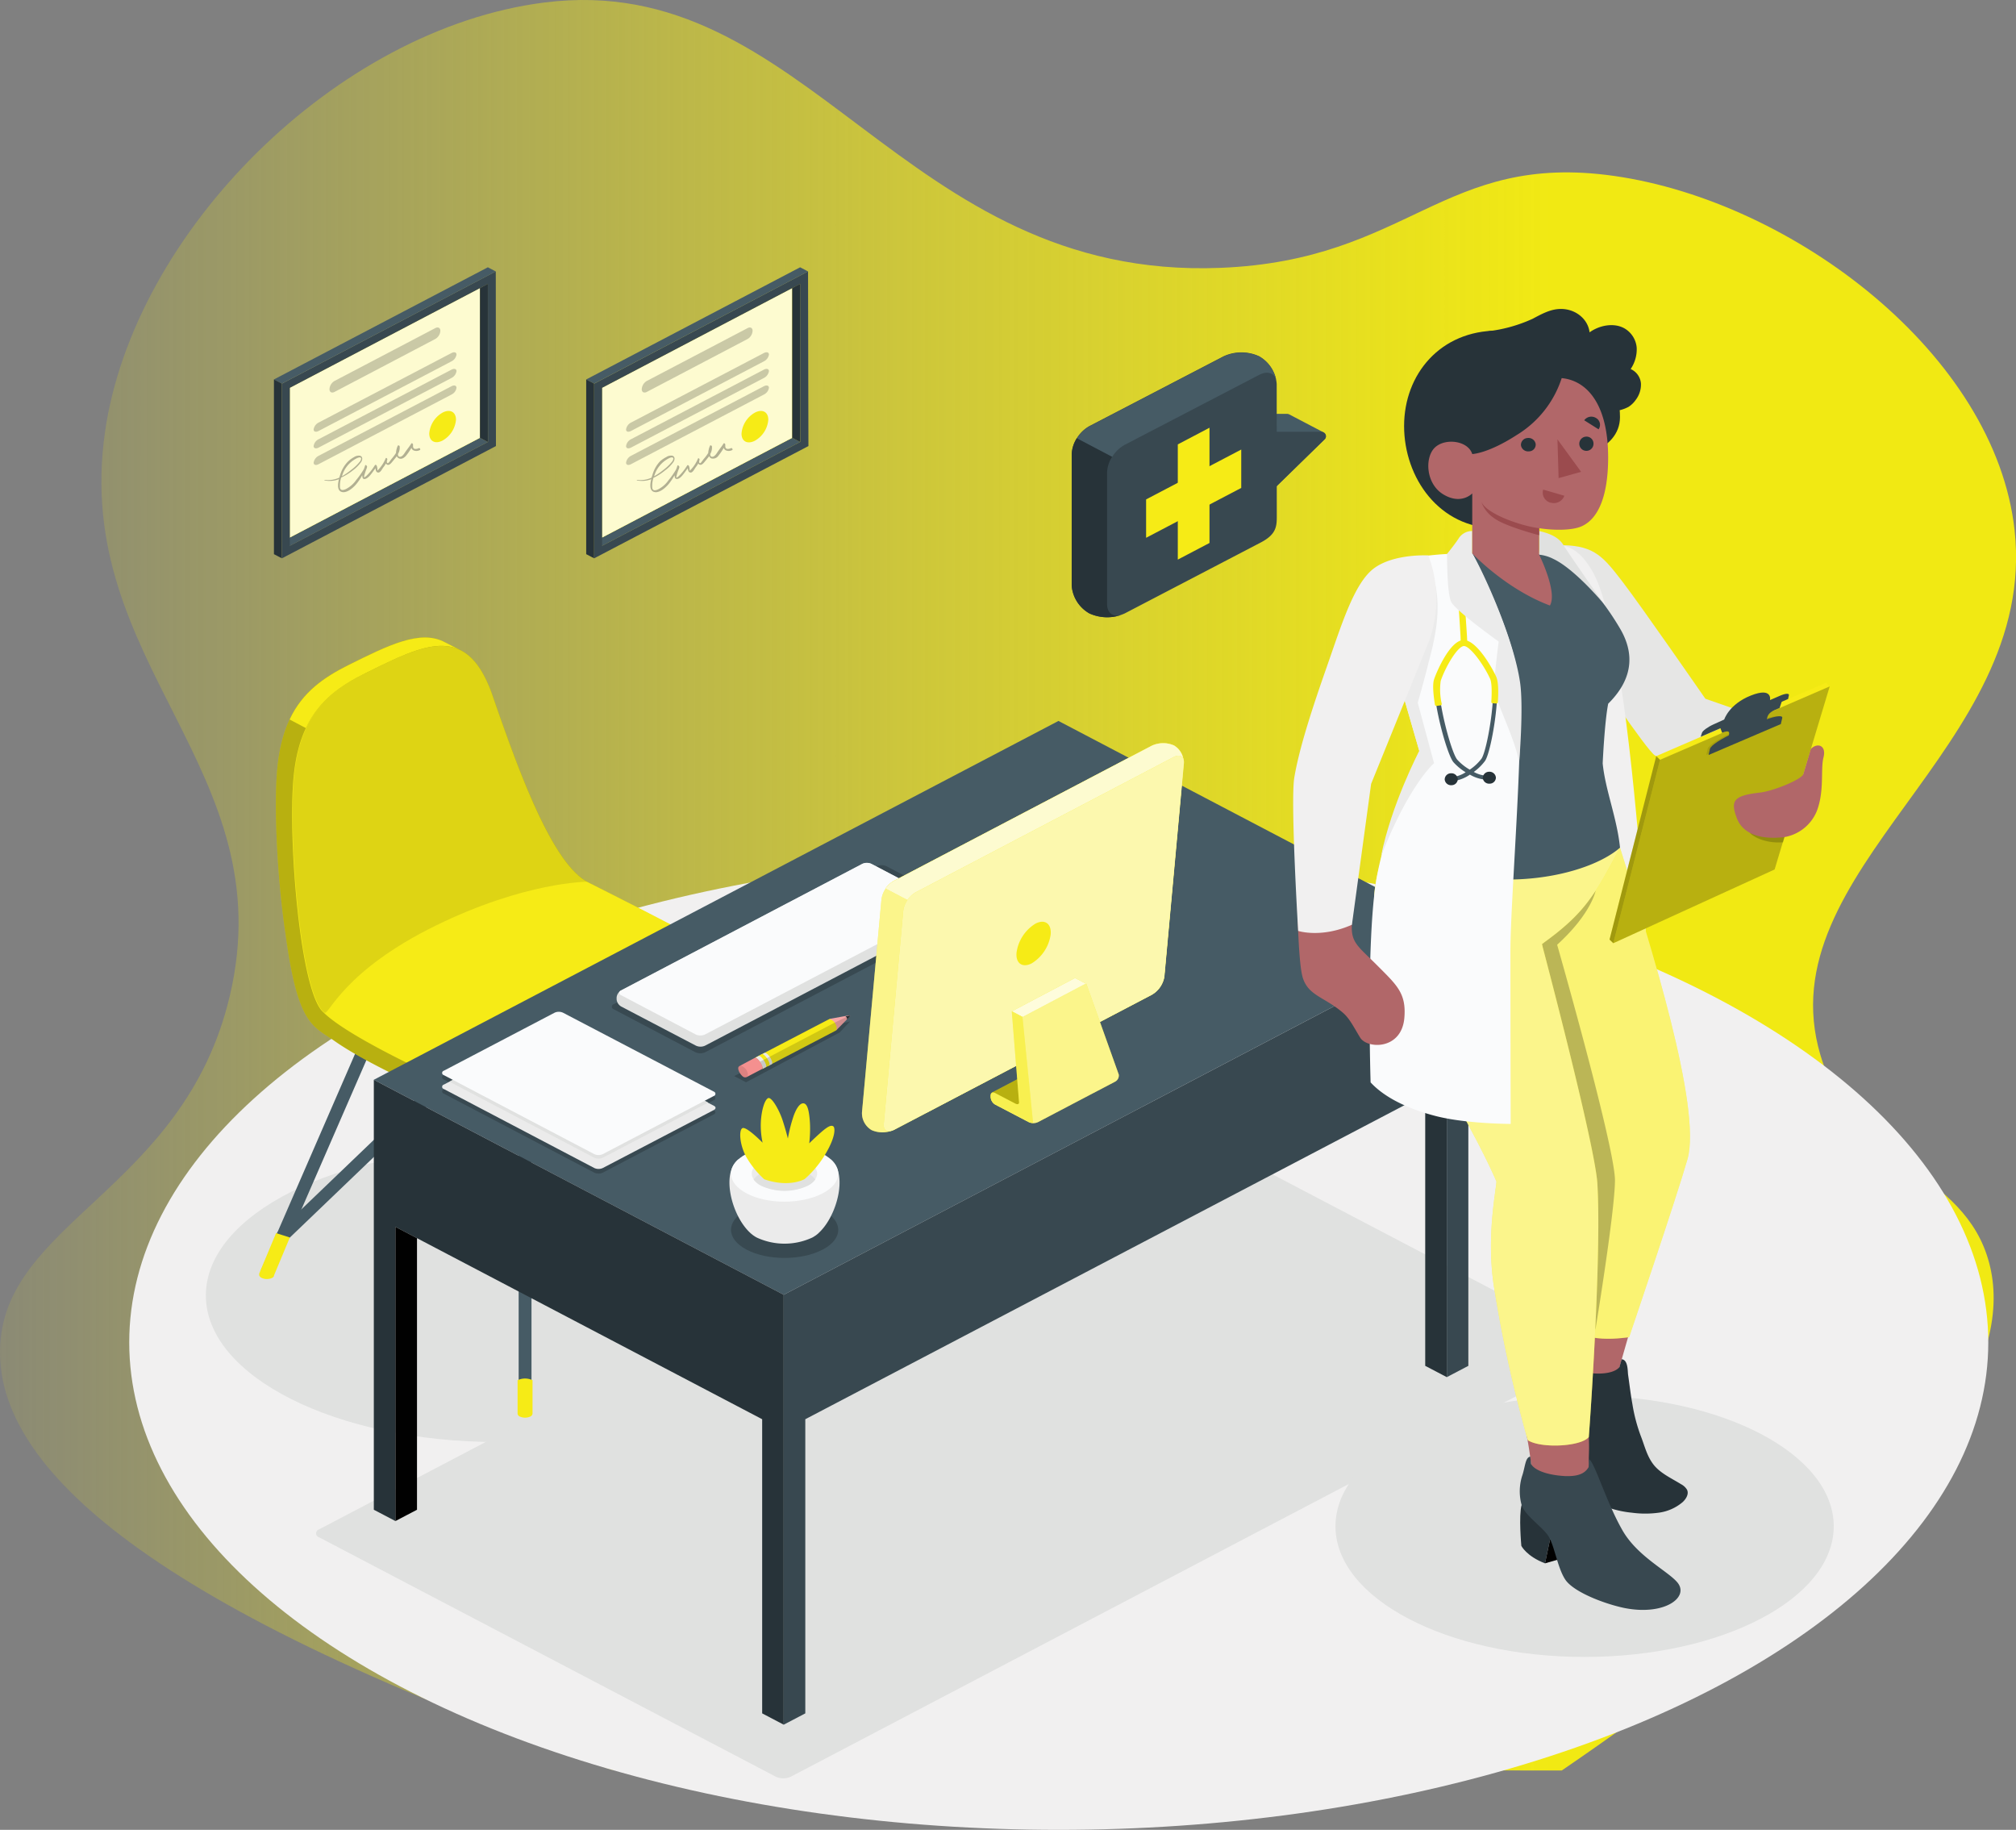 <svg id="Layer_1" data-name="Layer 1" xmlns="http://www.w3.org/2000/svg" xmlns:xlink="http://www.w3.org/1999/xlink" viewBox="0 0 470.64 427.12"><rect x="0" y="0" width="470.64" height="427.12" fill="#808080" stroke="none"/><defs><style>.cls-1{fill:url(#linear-gradient);}.cls-2{fill:url(#linear-gradient-2);}.cls-3{fill:#f1f0f0;}.cls-4{fill:#e0e1e0;}.cls-5{fill:#465b65;}.cls-6{fill:#f6eb16;}.cls-22,.cls-24,.cls-26,.cls-31,.cls-33,.cls-7,.cls-9{fill:#010101;}.cls-21,.cls-7{opacity:0.25;}.cls-15,.cls-16,.cls-17,.cls-22,.cls-24,.cls-26,.cls-29,.cls-31,.cls-33,.cls-7{isolation:isolate;}.cls-26,.cls-8{opacity:0.1;}.cls-10{fill:#273339;}.cls-11{fill:#384850;}.cls-12,.cls-22{opacity:0.2;}.cls-13{fill:#ebebeb;}.cls-14{fill:#fafbfc;}.cls-15,.cls-16,.cls-17,.cls-19,.cls-29{fill:#fff;}.cls-15,.cls-20{opacity:0.5;}.cls-16,.cls-32{opacity:0.8;}.cls-17{opacity:0.65;}.cls-18{opacity:0.85;}.cls-23{fill:#f7a7a8;}.cls-24{opacity:0.15;}.cls-25{fill:#f4908f;}.cls-27{fill:#e6e6e5;}.cls-28{fill:#b16769;}.cls-29{opacity:0.4;}.cls-30{fill:#9b4b4e;}.cls-31{opacity:0.35;}.cls-33{opacity:0.3;}.cls-34{fill:url(#linear-gradient-3);}</style><linearGradient id="linear-gradient" x1="-44.52" y1="873.84" x2="-44.52" y2="873.84" gradientTransform="matrix(1, 0, 0, -1, 0, 502)" gradientUnits="userSpaceOnUse"><stop offset="0" stop-color="#f1e913" stop-opacity="0.1"/><stop offset="0.46" stop-color="#f5eb17" stop-opacity="0.67"/><stop offset="0.77" stop-color="#f1e913"/></linearGradient><linearGradient id="linear-gradient-2" x1="14.68" y1="253.2" x2="485.32" y2="253.2" xlink:href="#linear-gradient"/><linearGradient id="linear-gradient-3" x1="701.64" y1="490.67" x2="701.64" y2="490.67" gradientTransform="matrix(1, 0, 0, 1, 0, 0)" xlink:href="#linear-gradient"/></defs><path class="cls-1" d="M-44.52-371.84" transform="translate(-14.68 -42.17)"/><path class="cls-2" d="M391.53,83.24c-40-5.7-47.79,19.69-91.91,21.45-74.67,3-96.2-69.77-157.9-61.93C93.34,48.91,45.92,96.19,39.19,143c-7.81,54.37,41.75,78.57,29.11,131.74C57.48,320.25,15,327.37,14.68,357.46c-.27,24.78,28.15,57.82,142.82,97.83l221.78.14c91.94-62.81,105.13-97.87,99.81-118.34-5.75-22.14-31.71-22.69-39.42-48.63C426.79,245.1,490.49,216.89,485,166,480.54,124.94,433.34,89.21,391.53,83.24Z" transform="translate(-14.68 -42.17)"/><g id="freepik--Floor--inject-2"><ellipse id="freepik--floor--inject-2-2" data-name="freepik--floor--inject-2" class="cls-3" cx="247.17" cy="313.34" rx="217" ry="113.78"/></g><g id="freepik--Shadows--inject-2"><ellipse id="freepik--Shadow--inject-2" class="cls-4" cx="116.09" cy="302.38" rx="68.03" ry="34.21"/><path id="freepik--shadow--inject-2-2" data-name="freepik--shadow--inject-2" class="cls-4" d="M89.17,401l106.62,55.88a4.22,4.22,0,0,0,3.51,0L387.83,358a1,1,0,0,0,.67-1.24,1,1,0,0,0-.67-.61L281.22,300.29a4.22,4.22,0,0,0-3.51,0L89.17,399.15a1,1,0,0,0-.66,1.24A1,1,0,0,0,89.17,401Z" transform="translate(-14.68 -42.17)"/><ellipse id="freepik--shadow--inject-2-3" data-name="freepik--shadow--inject-2" class="cls-4" cx="369.93" cy="356.26" rx="58.16" ry="30.5"/></g><g id="freepik--Chair--inject-2"><g id="freepik--chair--inject-2-2" data-name="freepik--chair--inject-2"><path class="cls-5" d="M137.28,372.56a1.45,1.45,0,0,1-1.52-1.37h0V282.82a1.52,1.52,0,0,1,3,0h0v88.36A1.45,1.45,0,0,1,137.28,372.56Z" transform="translate(-14.68 -42.17)"/><path class="cls-5" d="M197.47,340.39a1.53,1.53,0,0,1-1.41-.83L166.23,271a1.33,1.33,0,0,1,.85-1.78,1.57,1.57,0,0,1,2,.77h0l29.83,68.54a1.34,1.34,0,0,1-.85,1.79A1.67,1.67,0,0,1,197.47,340.39Z" transform="translate(-14.68 -42.17)"/><path class="cls-5" d="M193.88,332.16a1.59,1.59,0,0,1-1.09-.43l-55.52-53.36L81.86,331.5a1.63,1.63,0,0,1-2.14.12,1.29,1.29,0,0,1-.14-1.94l.08-.07,56.5-54.18a1.55,1.55,0,0,1,1.1-.43h0a1.54,1.54,0,0,1,1.09.43L195,329.84a1.28,1.28,0,0,1-.06,1.93h0A1.6,1.6,0,0,1,193.88,332.16Z" transform="translate(-14.68 -42.17)"/><path class="cls-5" d="M77.08,340.39a1.45,1.45,0,0,1-.55-.1,1.33,1.33,0,0,1-.87-1.76v0l29.83-68.58a1.58,1.58,0,0,1,2-.77,1.34,1.34,0,0,1,.85,1.78L78.49,339.52A1.52,1.52,0,0,1,77.08,340.39Z" transform="translate(-14.68 -42.17)"/><path class="cls-6" d="M195.41,330l4,9.45a1,1,0,0,1,0,.24v.17a1.27,1.27,0,0,1-.59.6,2.9,2.9,0,0,1-2.41,0,.92.92,0,0,1-.46-.45h0v-.12l-3.65-8.87Z" transform="translate(-14.68 -42.17)"/><path class="cls-6" d="M79.13,330l-3.94,9.45a1,1,0,0,0,0,.24.48.48,0,0,0,0,.17,1.12,1.12,0,0,0,.59.6,2.87,2.87,0,0,0,2.4,0,.85.85,0,0,0,.46-.45h0v-.12l3.7-8.87Z" transform="translate(-14.68 -42.17)"/><path class="cls-6" d="M139,364.34v7.82a.84.84,0,0,1-.51.65,3,3,0,0,1-2.47,0,.84.84,0,0,1-.51-.65v-7.82A4,4,0,0,1,139,364.34Z" transform="translate(-14.68 -42.17)"/><path class="cls-6" d="M194.24,274.16c0-2.08-2-4.28-6.24-6.77-7.8-4.6-25.25-13.84-36.17-19.34a.1.1,0,0,0-.09-.07c-8.41-4.64-16.26-26.71-22.07-43.48-2-5.72-4.41-8.95-7.29-10.47-.68-.36-3.21-1.62-3.77-1.92-5.71-3.12-13.21.62-22.54,5.26-8.6,4.27-15.31,9.74-16.66,24.26-.83,8.84,0,25.73,1.93,38.54h0c2.86,21.39,6.38,21.42,11.47,25,8.78,6.17,28.56,14.81,36.91,17.76,15.11,5.39,27.47-2.93,36.67-7.06a220.76,220.76,0,0,0,24.38-13.09c2.31-1.52,3.5-3.06,3.48-4.68C194.22,277.46,194.24,274.83,194.24,274.16Z" transform="translate(-14.68 -42.17)"/><path class="cls-7" d="M194.24,274.16c0-2.08-2-4.28-6.24-6.77-7.8-4.6-25.25-13.84-36.17-19.34a.1.1,0,0,0-.09-.07c-8.41-4.64-16.26-26.71-22.07-43.48-2-5.72-4.41-8.95-7.29-10.47-.68-.36-3.21-1.62-3.77-1.92-5.71-3.12-13.21.62-22.54,5.26-8.6,4.27-15.31,9.74-16.66,24.26-.83,8.84,0,25.73,1.93,38.54h0c2.86,21.39,6.38,21.42,11.47,25,8.78,6.17,28.56,14.81,36.91,17.76,15.11,5.39,27.47-2.93,36.67-7.06a220.76,220.76,0,0,0,24.38-13.09c2.31-1.52,3.5-3.06,3.48-4.68C194.22,277.46,194.24,274.83,194.24,274.16Z" transform="translate(-14.68 -42.17)"/><path class="cls-6" d="M122,193.85c-5.66-2.7-13,1-22.1,5.5-5.83,2.9-10.79,6.34-13.81,12.77l-3.79-2c3-6.41,8-9.84,13.78-12.73,9.34-4.64,16.83-8.38,22.54-5.26Z" transform="translate(-14.68 -42.17)"/><path class="cls-6" d="M188,267.39c-5.07-3-5.17-3.75-36.45-19.48l.15.06c-8.4-4.65-16.24-26.71-22.05-43.47-5.92-17-15.77-12.1-29.74-5.14-8.62,4.26-15.33,9.74-16.7,24.26s1.6,50.48,7,54.87c6,6,29.84,17.08,39.38,20.49,15.11,5.4,27.46-2.93,36.66-7.06a219.12,219.12,0,0,0,24.43-13.12C196,275.34,195.51,271.81,188,267.39Z" transform="translate(-14.68 -42.17)"/><path class="cls-6" d="M151.72,248" transform="translate(-14.68 -42.17)"/><g class="cls-8"><path class="cls-9" d="M99.94,199.36c14-7,23.81-11.89,29.73,5.14,5.81,16.77,13.67,38.84,22.07,43.48,0,0-14.43,0-35.32,10.23-21.72,10.65-25,21.07-26,20.33-5.47-4.14-8.48-40.4-7.12-54.92S91.33,203.62,99.94,199.36Z" transform="translate(-14.68 -42.17)"/></g></g></g><g id="freepik--Desk--inject-2"><g id="freepik--desk--inject-2-2" data-name="freepik--desk--inject-2"><polygon class="cls-5" points="182.96 302.22 87.27 252.04 247.1 168.28 342.79 218.45 182.96 302.22"/><polygon class="cls-10" points="87.27 252.04 87.27 352.4 92.31 355.04 92.31 286.37 177.93 331.27 177.93 399.93 182.96 402.57 182.96 302.22 87.27 252.04"/><polygon class="cls-9" points="92.31 355.04 97.35 352.4 97.35 289.01 92.31 286.37 92.31 355.04"/><polygon class="cls-11" points="182.96 402.57 188 399.93 188 331.27 337.76 252.79 337.76 321.45 342.79 318.81 342.79 218.45 182.96 302.22 182.96 402.57"/><polygon class="cls-10" points="337.76 321.45 332.72 318.81 332.72 255.43 337.76 252.79 337.76 321.45"/><g class="cls-12"><path class="cls-9" d="M189,324.59c-4.89,2.56-4.89,6.71,0,9.28s12.76,2.56,17.69,0,4.88-6.72,0-9.28S193.85,322,189,324.59Z" transform="translate(-14.68 -42.17)"/></g><g class="cls-12"><path class="cls-9" d="M118.3,294.15l35.11,18.44a2.36,2.36,0,0,0,2,0L181.26,299a.54.54,0,0,0,.38-.69.57.57,0,0,0-.38-.34l-35.13-18.44a2.44,2.44,0,0,0-2,0l-25.87,13.57C117.75,293.4,117.75,293.87,118.3,294.15Z" transform="translate(-14.68 -42.17)"/></g><g class="cls-12"><path class="cls-9" d="M118.3,297.45l35.11,18.43a2.36,2.36,0,0,0,2,0l25.87-13.57c.55-.28.55-.75,0-1l-35.13-18.44a2.44,2.44,0,0,0-2,0L118.3,296.41a.54.54,0,0,0-.37.71A.61.61,0,0,0,118.3,297.45Z" transform="translate(-14.68 -42.17)"/></g><path class="cls-13" d="M118.3,296.37l35.11,18.43a2.36,2.36,0,0,0,2,0l25.91-13.53c.54-.29.54-.75,0-1l-35.17-18.47a2.44,2.44,0,0,0-2,0L118.3,295.33a.54.54,0,0,0-.37.71A.58.58,0,0,0,118.3,296.37Z" transform="translate(-14.68 -42.17)"/><path class="cls-4" d="M144.17,281.77,119.6,294.65l33.81,17.75a2.44,2.44,0,0,0,2,0L180,299.52l-33.86-17.75A2.39,2.39,0,0,0,144.17,281.77Z" transform="translate(-14.68 -42.17)"/><path class="cls-14" d="M118.3,293.13l35.11,18.43a2.36,2.36,0,0,0,2,0L181.3,298a.54.54,0,0,0,.36-.71.59.59,0,0,0-.36-.33l-35.17-18.4a2.36,2.36,0,0,0-2,0L118.3,292.09a.54.54,0,0,0-.37.71A.61.61,0,0,0,118.3,293.13Z" transform="translate(-14.68 -42.17)"/><g class="cls-12"><path class="cls-9" d="M158,277.77l19,10a2.79,2.79,0,0,0,2.33,0l61.32-32.17a.64.64,0,0,0,.45-.82.71.71,0,0,0-.45-.41l-19-10a2.81,2.81,0,0,0-2.34,0L158,276.54a.64.64,0,0,0-.45.82A.71.71,0,0,0,158,277.77Z" transform="translate(-14.68 -42.17)"/></g><path class="cls-4" d="M158.63,275.43V275a2.13,2.13,0,0,1,1.07-1.66L216,243.84a2.53,2.53,0,0,1,2.15,0L235.59,253a2.13,2.13,0,0,1,1.07,1.65v.39a2.13,2.13,0,0,1-1.07,1.66l-56.3,29.54a2.53,2.53,0,0,1-2.15,0l-17.44-9.13A2.15,2.15,0,0,1,158.63,275.43Z" transform="translate(-14.68 -42.17)"/><path class="cls-14" d="M159.7,274.48l17.41,9.16a2.6,2.6,0,0,0,2.15,0l56.33-29.54a.58.58,0,0,0,.4-.76.62.62,0,0,0-.4-.37l-17.48-9.16a2.53,2.53,0,0,0-2.15,0l-56.29,29.54a.58.58,0,0,0-.38.77A.64.64,0,0,0,159.7,274.48Z" transform="translate(-14.68 -42.17)"/><path class="cls-13" d="M205.88,329.89c4.31-4,6.85-14,2.64-17.16H187.13c-4.21,3.17-1.68,13.15,2.63,17.15l.12.12.15.13.39.31.1.08.33.22a5.21,5.21,0,0,0,.55.32,15.44,15.44,0,0,0,12.86,0h0a4.56,4.56,0,0,0,.56-.33l.31-.2.12-.09c.13-.1.26-.2.38-.31l.17-.15Z" transform="translate(-14.68 -42.17)"/><path class="cls-14" d="M189,311.46c-4.89,2.56-4.89,6.71,0,9.28s12.76,2.55,17.69,0,4.88-6.72,0-9.28S193.85,308.89,189,311.46Z" transform="translate(-14.68 -42.17)"/><path class="cls-13" d="M192.43,313.27c-3,1.57-3,4.09,0,5.65a13,13,0,0,0,10.76,0c3-1.56,3-4.08,0-5.65A13,13,0,0,0,192.43,313.27Z" transform="translate(-14.68 -42.17)"/><path class="cls-4" d="M203.19,316a13,13,0,0,0-10.76,0,4.9,4.9,0,0,0-1.82,1.48,4.83,4.83,0,0,0,1.82,1.49,13,13,0,0,0,10.76,0,4.79,4.79,0,0,0,1.83-1.49A4.85,4.85,0,0,0,203.19,316Z" transform="translate(-14.68 -42.17)"/><path class="cls-6" d="M193.09,317.43a22.32,22.32,0,0,1-3.89-4.7c-1.82-2.88-2.13-6.75-1.2-7.23s4.71,3.39,4.71,3.39a18.91,18.91,0,0,1-.4-5c.16-2.57.84-4.91,1.65-5.38s2.64,2.77,3.41,5.12,1.24,4.29,1.24,4.29a35.21,35.21,0,0,1,1.39-5.41c.92-2.44,1.83-3,2.47-2.75s1.11,1.37,1.3,4.63a28.93,28.93,0,0,1-.17,4.65s1.34-1.33,2.82-2.63c1.63-1.41,2.32-1.65,2.79-1.34s.59,2.49-1.92,6.62a23.68,23.68,0,0,1-4.76,5.69S199,319.48,193.09,317.43Z" transform="translate(-14.68 -42.17)"/><path class="cls-6" d="M286.45,270.16,291,220.3a4.61,4.61,0,0,0-2.27-4.14,6.29,6.29,0,0,0-5.2.09L223.4,247.77a6,6,0,0,0-2.93,4.21l-4.56,49.85a4.59,4.59,0,0,0,2.26,4.13,6.28,6.28,0,0,0,5.21-.09l60.14-31.51A6,6,0,0,0,286.45,270.16Z" transform="translate(-14.68 -42.17)"/><path class="cls-15" d="M286.45,270.16,291,220.3a4.61,4.61,0,0,0-2.27-4.14,6.29,6.29,0,0,0-5.2.09L223.4,247.77a6,6,0,0,0-2.93,4.21l-4.56,49.85a4.59,4.59,0,0,0,2.26,4.13,6.28,6.28,0,0,0,5.21-.09l60.14-31.51A6,6,0,0,0,286.45,270.16Z" transform="translate(-14.68 -42.17)"/><path class="cls-6" d="M286.45,270.16,291,220.3a4.61,4.61,0,0,0-2.27-4.14,6.29,6.29,0,0,0-5.2.09L223.4,247.77a5.78,5.78,0,0,0-2,1.79l9.34,4.9V302l52.73-27.64A6,6,0,0,0,286.45,270.16Z" transform="translate(-14.68 -42.17)"/><path class="cls-16" d="M286.45,270.16,291,220.3a4.61,4.61,0,0,0-2.27-4.14,6.29,6.29,0,0,0-5.2.09L223.4,247.77a5.78,5.78,0,0,0-2,1.79l9.34,4.9V302l52.73-27.64A6,6,0,0,0,286.45,270.16Z" transform="translate(-14.68 -42.17)"/><path class="cls-6" d="M221,304.48l4.56-49.84a6,6,0,0,1,2.93-4.21l60.14-31.53c1.49-.77,2.57-.15,2.44,1.4l-4.56,49.86a6,6,0,0,1-2.93,4.21l-60.14,31.51C221.9,306.66,220.84,306,221,304.48Z" transform="translate(-14.68 -42.17)"/><path class="cls-17" d="M221,304.48l4.56-49.84a6,6,0,0,1,2.93-4.21l60.14-31.53c1.49-.77,2.57-.15,2.44,1.4l-4.56,49.86a6,6,0,0,1-2.93,4.21l-60.14,31.51C221.9,306.66,220.84,306,221,304.48Z" transform="translate(-14.68 -42.17)"/><path class="cls-6" d="M252,264.49a9.44,9.44,0,0,1,4.4-6.72c2.2-1.15,3.79,0,3.56,2.53a9.46,9.46,0,0,1-4.4,6.72C253.34,268.18,251.74,267,252,264.49Z" transform="translate(-14.68 -42.17)"/><polygon class="cls-6" points="238.7 237.39 253.48 229.59 250.97 228.28 236.2 236.07 238.7 237.39"/><g class="cls-18"><polygon class="cls-19" points="238.7 237.39 253.48 229.59 250.97 228.28 236.2 236.07 238.7 237.39"/></g><path class="cls-6" d="M275,294.65l-18,9.44a2.57,2.57,0,0,1-1.16.24,2.47,2.47,0,0,1-1-.23h0L247,300h0a2.1,2.1,0,0,1-1-1.65v-.38c0-.62.47-.88,1.07-.56l4.78,2.48,1.07.56-.24-1.1-1.68-21.07,2.51,1.32,14.78-7.79L275.86,293A1.63,1.63,0,0,1,275,294.65Z" transform="translate(-14.68 -42.17)"/><g class="cls-20"><path class="cls-19" d="M275,294.65l-18,9.44a2.57,2.57,0,0,1-1.16.24,2.47,2.47,0,0,1-1-.23h0L247,300h0a2.1,2.1,0,0,1-1-1.65v-.38c0-.62.47-.88,1.07-.56l4.78,2.48,1.07.56-.24-1.1-1.68-21.07,2.51,1.32,14.78-7.79L275.86,293A1.63,1.63,0,0,1,275,294.65Z" transform="translate(-14.68 -42.17)"/></g><polygon class="cls-6" points="231.53 255.04 237.66 251.82 238.91 259.33 231.53 255.04"/><g class="cls-21"><polygon class="cls-9" points="231.53 255.04 237.66 251.82 238.91 259.33 231.53 255.04"/></g><path class="cls-6" d="M253.38,279.56l-2.5-1.32,1.68,21c.14.61-.24.83-.83.54L247,297.31c-.6-.32-1.07-.06-1.07.56v.38a2.13,2.13,0,0,0,1,1.66h0l7.92,4.13h0a2.47,2.47,0,0,0,1,.23Z" transform="translate(-14.68 -42.17)"/><g class="cls-21"><path class="cls-19" d="M253.38,279.56l-2.5-1.32,1.68,21c.14.61-.24.83-.83.54L247,297.31c-.6-.32-1.07-.06-1.07.56v.38a2.13,2.13,0,0,0,1,1.66h0l7.92,4.13h0a2.47,2.47,0,0,0,1,.23Z" transform="translate(-14.68 -42.17)"/></g><g id="freepik--Pencil--inject-2"><polygon id="freepik--shadow--inject-2-4" data-name="freepik--shadow--inject-2" class="cls-22" points="171.4 251.18 174.17 252.62 196.02 241 198.44 238.42 193.41 239.63 171.4 251.18"/><path class="cls-23" d="M208.29,280l4.65-.83a.14.14,0,0,1,.17.11.1.1,0,0,1,0,.1l-3.17,3.25Z" transform="translate(-14.68 -42.17)"/><path class="cls-10" d="M213.08,279.42a.12.12,0,0,0,0-.18.12.12,0,0,0-.12,0l-.91.16h0a.7.7,0,0,1,.38.67v.08Z" transform="translate(-14.68 -42.17)"/><path class="cls-6" d="M192.6,291.71l.38-.2.46-.24,16.47-8.6a1.75,1.75,0,0,0-.13-1.4,2.12,2.12,0,0,0-1.5-1.23l-16.5,8.59-.91.46C191.49,288.86,193.14,291.43,192.6,291.71Z" transform="translate(-14.68 -42.17)"/><path class="cls-13" d="M194,291l.85-.45c.24-.12.1-.68-.2-1.25-.38-.77-1.14-1.52-1.48-1.36l-.62.33-.23.12c.34-.16,1.1.58,1.49,1.35.28.56.43,1.09.21,1.24h0Z" transform="translate(-14.68 -42.17)"/><path class="cls-6" d="M194.23,290.84c.58-.28-1.09-2.89-1.68-2.61l-.85.45c.59-.29,2.25,2.33,1.67,2.61Z" transform="translate(-14.68 -42.17)"/><path class="cls-13" d="M192.6,291.71l.84-.44c.58-.27-1-2.8-1.62-2.64h0l-.85.45C191.49,288.86,193.14,291.43,192.6,291.71Z" transform="translate(-14.68 -42.17)"/><path class="cls-24" d="M213.1,279.28l-.16-.07-3.38,1.65L192.1,290c0-.05-.06-.05-.08,0,.49.7.87,1.59.54,1.74l.38-.2.47-.24,16.5-8.6h0l3.16-3.25A.12.12,0,0,0,213.1,279.28Z" transform="translate(-14.68 -42.17)"/><path class="cls-25" d="M189,293.57l3.56-1.86c.26-.12.12-.68-.17-1.25-.39-.77-1.15-1.52-1.49-1.37h0L187.32,291c-.71.37,0,1.78.74,2.4A.9.9,0,0,0,189,293.57Z" transform="translate(-14.68 -42.17)"/><path class="cls-26" d="M189.21,292.56a2.4,2.4,0,0,0-1.46-1.6.58.58,0,0,0-.53.07c-.54.44.08,1.73.84,2.32a.92.92,0,0,0,.91.22C189.24,293.43,189.34,293.05,189.21,292.56Z" transform="translate(-14.68 -42.17)"/></g></g></g><g id="freepik--speech-bubble--inject-2"><g id="freepik--speach-bubble--inject-2"><path class="cls-5" d="M315.66,138.9a1.22,1.22,0,0,0-.57-.13H304.68L300.37,141v13.51l4.31-2.22,3.7-3.89v9.52l4.3-2.26,11.27-11a1,1,0,0,0-.14-1.47l-.15-.1Z" transform="translate(-14.68 -42.17)"/><path class="cls-11" d="M308.4,157.94l4.3-2.26,11.27-11a1,1,0,0,0-.12-1.46,1.18,1.18,0,0,0-.75-.26H312.7l-4.3,2.26Z" transform="translate(-14.68 -42.17)"/><path class="cls-11" d="M312.73,131.81a8.13,8.13,0,0,0-4.12-6.49h0a9.9,9.9,0,0,0-8.25,0L269,141.62a8.19,8.19,0,0,0-4.13,6.5v30.74a8.16,8.16,0,0,0,4.13,6.49h0a9.93,9.93,0,0,0,8.26,0L309,168.8c3.71-1.92,3.75-3.85,3.75-6.24Z" transform="translate(-14.68 -42.17)"/><path class="cls-10" d="M264.87,178.86a8.16,8.16,0,0,0,4.13,6.49h0a10.14,10.14,0,0,0,7.56.32c-1.95.66-3.43-.35-3.43-2.49V152.44a7.2,7.2,0,0,1,1.21-3.69l-8.25-4.32a7.1,7.1,0,0,0-1.21,3.69Z" transform="translate(-14.68 -42.17)"/><path class="cls-5" d="M312.6,130.79c-.48-1.6-2.08-2.1-4-1.1L277.25,146a7.83,7.83,0,0,0-2.91,2.8l-8.2-4.31a7.86,7.86,0,0,1,2.91-2.81l31.34-16.3a10,10,0,0,1,8.27,0h0A8.26,8.26,0,0,1,312.6,130.79Z" transform="translate(-14.68 -42.17)"/><polygon class="cls-6" points="282.36 126.74 274.96 130.62 274.96 103.73 282.36 99.84 282.36 126.74"/><polygon class="cls-6" points="289.77 104.93 289.77 113.89 267.56 125.53 267.56 116.57 289.77 104.93"/></g></g><g id="freepik--Character--inject-2"><g id="freepik--character--inject-2-2" data-name="freepik--character--inject-2"><path class="cls-27" d="M379.71,169.43c7.29.18,9.36,2.83,13.75,8.53s19.34,27.31,19.34,27.31L434,212.65l-2.79,11.22s-28.29-4.35-30.14-5.34-15.63-21.6-15.63-21.6Z" transform="translate(-14.68 -42.17)"/><path class="cls-3" d="M374.14,169.61c6.89-1.56,9.93,1.93,12.23,5.8C396.8,192.78,401,297.06,401,297.06s-23.28,8.43-40.54-1.47Z" transform="translate(-14.68 -42.17)"/><path class="cls-28" d="M396.32,348.84,392,363.9s-5,2.68-9.35,0c-3.44-2.11-3.23-4.6-3.23-4.6l.2-2.26.5-17.51Z" transform="translate(-14.68 -42.17)"/><path class="cls-10" d="M375.37,367.48c-1.2,2.41-1.88,9.44-1.88,9.44s.73,2.59,4.69,4.88l3.86-9.3Z" transform="translate(-14.68 -42.17)"/><polygon class="cls-9" points="363.5 339.67 373.52 338.42 377.32 331.18 365.73 334.31 363.5 339.67"/><path class="cls-10" d="M392.73,361.29l.53-1.84c1.52.08,1.39,2.81,1.5,3.6.33,2.28.59,4.55,1,6.82a39,39,0,0,0,1.93,7.39c.91,2.29,1.43,4.73,3,6.76s4.25,3.23,6.44,4.59a3.53,3.53,0,0,1,1.38,1.27c.5,1-.2,2.18-1.06,2.95a10.85,10.85,0,0,1-5.55,2.43,23.28,23.28,0,0,1-6.24,0,23.78,23.78,0,0,1-10.25-3.44c-2.93-1.91-3.57-5.67-4-8.72-.38-2.48-.15-5.37-1.28-7.69s-4.35-5.38-4.66-7.9a11,11,0,0,1,1.44-6.16c1.17-2,2-4.65,2.78-4.27l-.13,1.49c0-.11.75,2.86,5.47,3.92C387.14,363,391.32,363,392.73,361.29Z" transform="translate(-14.68 -42.17)"/><path class="cls-28" d="M385.59,377.59c.13,2.78,0,3.93,0,5.19a29,29,0,0,0,1.38,6.13,12.63,12.63,0,0,0,1,2.67c.47,1,1.35,2.33.83,3.31a3.71,3.71,0,0,1-1,1.16,10.37,10.37,0,0,1-6.83,2.12,8,8,0,0,1-3.72-1c-2.19-1.31-3.06-3.69-4.23-5.71-1.29-2.17-.54-3.31-.75-5.7a76.88,76.88,0,0,0-1.36-9.42C375.66,371.43,379.65,376.22,385.59,377.59Z" transform="translate(-14.68 -42.17)"/><path class="cls-6" d="M392.86,240c7.12,22.53,19.14,60.81,15.77,72.73C406.07,321.69,395,354.3,395,354.3c-4.29.54-13.07,1.41-16.49-5.42-.86-11.08-3.87-86.32-3.87-86.32Z" transform="translate(-14.68 -42.17)"/><path class="cls-29" d="M392.86,240c7.12,22.53,19.14,60.81,15.77,72.73C406.07,321.69,395,354.3,395,354.3c-4.29.54-13.07,1.41-16.49-5.42-.86-11.08-3.87-86.32-3.87-86.32Z" transform="translate(-14.68 -42.17)"/><path class="cls-7" d="M374.64,262.52A121.34,121.34,0,0,0,387.2,250s-.91,5.33-9,12.69c0,0,13.58,47.5,13.5,55.08s-4.56,34.76-4.56,34.76Z" transform="translate(-14.68 -42.17)"/><path class="cls-6" d="M392.86,240c-5.8,10.93-8.08,15.3-18.22,22.53,0,0,12.4,46.81,12.95,55.89.91,15.11-1.23,48.91-2,59.18-1.92,2.29-11.29,2.68-14.24.73a308.82,308.82,0,0,1-8-36.46c-1.57-11.08.44-21,.69-23.9-6.57-15.22-21.32-37.43-26.72-53.35a37.08,37.08,0,0,1-1.66-8.45c-1.21-10.09,3.34-17.79,6-23.17l51.19,7" transform="translate(-14.68 -42.17)"/><g class="cls-20"><path class="cls-19" d="M392.86,240c-5.8,10.93-8.08,15.3-18.22,22.53,0,0,12.4,46.81,12.95,55.89.91,15.11-1.23,48.91-2,59.18-1.92,2.29-11.29,2.68-14.24.73a308.82,308.82,0,0,1-8-36.46c-1.57-11.08.44-21,.69-23.9-6.57-15.22-21.32-37.43-26.72-53.35a37.08,37.08,0,0,1-1.66-8.45c-1.21-10.09,3.34-17.79,6-23.17l51.19,7" transform="translate(-14.68 -42.17)"/></g><path class="cls-10" d="M369.91,393.42c-.72,2.55-.07,9.58-.07,9.58s1.2,2.43,5.53,4.08l2.05-9.75Z" transform="translate(-14.68 -42.17)"/><polygon class="cls-9" points="360.69 364.91 370.31 362.12 372.69 354.42 361.87 359.28 360.69 364.91"/><path class="cls-11" d="M385.55,384.61l.08-1.83c1.29.59,4.07,10.13,7.88,16.7,3.48,6,10.46,9.37,12.71,12,3,3.5-3,7.93-12.44,6-4.7-1-11.84-3.75-13.72-6.66s-2.52-8.22-4.07-10.35-5.31-4.61-6.08-7a12,12,0,0,1,.08-6.68c.77-2.19.73-4.44,1.94-4.62l.18,1.72c.63,1.18,3.09,2.54,7.89,2.82C382.28,386.79,384.5,386.51,385.55,384.61Z" transform="translate(-14.68 -42.17)"/><path class="cls-10" d="M368.77,150.77,364,165.46c-13.31,0-21.53-11.77-21.53-23.85h0c0-12.14,8.51-22.27,21.87-22.27h4.34c13.36,0,24.19,8,24.19,20.19h0C392.86,147.43,382.07,150.77,368.77,150.77Z" transform="translate(-14.68 -42.17)"/><path class="cls-10" d="M395.36,128.31a8.21,8.21,0,0,0,1.41-5,5.77,5.77,0,0,0-2.8-4.46c-2.48-1.44-5.93-.76-8.2.9-.38-3.28-3.57-5.7-7.2-5.45-2.21.15-4.18,1.27-6.09,2.28a34.69,34.69,0,0,1-10.4,2.91l4.07,1.42a5.61,5.61,0,0,0-.71,5.29,6,6,0,0,0,.64,1c5.51,7.48,15,11.66,24.91,10.94a8.49,8.49,0,0,0,3.87-1,6,6,0,0,0,1.7-1.65,5.89,5.89,0,0,0,1.2-3.85A4.05,4.05,0,0,0,395.36,128.31Z" transform="translate(-14.68 -42.17)"/><path class="cls-5" d="M358.38,171.34l-8.72.83c-5.78,1.28-8.4,3.6-9,8.28a33.17,33.17,0,0,0,.3,15.18c1.82,6.56,6.72,22.6,6.72,22.6s-6.33,14.43-9.3,21.8c20.58,12.19,46,7.37,54.5,0-.72-7-3.44-13.46-4.05-19.68,0,0,.44-9.71,1.29-13.93,6.51-6.44,5.68-12.62,2.73-17.59-5.39-9.2-13.53-17.26-16.15-17.26Z" transform="translate(-14.68 -42.17)"/><path class="cls-4" d="M374,166.12c2.6.58,4.64,1.54,5.69,3.31S389,183,389,183s-6.66-8-11.67-10.36a9.34,9.34,0,0,0-3.33-1Z" transform="translate(-14.68 -42.17)"/><path class="cls-14" d="M358.38,171.34s9.11,17.26,10.74,28.9-1.83,51.37-1.83,64c0,15.2.06,40.27.06,40.27s-10.4,0-17.54-1.85c-5.22-1.35-11.41-3.77-15.16-7.84,0,0-1-31.1,1.13-45.91,2-14.07,10.28-31.4,10.28-31.4l-10.57-36.6a9.47,9.47,0,0,1,7-8C348.67,171.14,358.38,171.34,358.38,171.34Z" transform="translate(-14.68 -42.17)"/><path class="cls-13" d="M349.81,178.87,339,193.22l7,24.24s-6.51,12.47-8.91,24.55c6.5-16.69,12.37-21.7,12.37-21.7l-3.81-14.12s1.34-4.44,3.21-12S350.45,182.19,349.81,178.87Z" transform="translate(-14.68 -42.17)"/><path class="cls-6" d="M355.7,192.4c0-.72-.07-2.28-.21-4.25-.67-9.61-1-18.3,2.59-19l.32,1.32c-2.61.51-1.75,12.92-1.42,17.59.14,2,.25,3.59.22,4.38Z" transform="translate(-14.68 -42.17)"/><path class="cls-13" d="M358.38,166.12a3.71,3.71,0,0,0-3.21,1.79c-.86,1.32-2.67,3.55-2.67,3.55s-.06,8.82.92,11.11c.83,2,11.13,9.35,11.13,9.35s-1,7.78-1.08,10.51,5.2,12.59,5.85,17.88c0,0,1.09-12.84.23-18.81-1.5-10.39-8.63-25.92-11.17-30.17Z" transform="translate(-14.68 -42.17)"/><path class="cls-5" d="M353.54,224.53h-.12v-.94a7.31,7.31,0,0,0,3.42-1.16,12.66,12.66,0,0,1-2.84-2.34c-1.69-2-5.37-16.09-4.23-19.38.91-2.75,3.93-8.84,6.59-8.93h.06c2.65,0,6.14,5.74,7.34,8.39,1.44,3.19-.91,17.53-2.41,19.63a11.93,11.93,0,0,1-2.61,2.55,7,7,0,0,0,3.51.9l.13.93a8.57,8.57,0,0,1-4.55-1.2A8.77,8.77,0,0,1,353.54,224.53Zm2.93-31.82h0c-1.56.06-4.36,4.57-5.63,8.28-1,3,2.49,16.67,4.05,18.51a12,12,0,0,0,2.91,2.32,11.45,11.45,0,0,0,2.73-2.55c1.39-2,3.65-15.83,2.31-18.76C361.22,197,358,192.71,356.47,192.71Z" transform="translate(-14.68 -42.17)"/><path class="cls-10" d="M363.9,223.65a1.44,1.44,0,0,1-1.46,1.44,1.48,1.48,0,0,1-1.6-1.33,1.47,1.47,0,0,1,1.47-1.45A1.49,1.49,0,0,1,363.9,223.65Z" transform="translate(-14.68 -42.17)"/><path class="cls-10" d="M355,224a1.45,1.45,0,0,1-1.46,1.45,1.48,1.48,0,0,1-1.59-1.33,1.45,1.45,0,0,1,1.46-1.45A1.47,1.47,0,0,1,355,224Z" transform="translate(-14.68 -42.17)"/><path class="cls-6" d="M364.05,206.38l-.91-.06a.3.3,0,0,1-.31-.31v0c.17-2.65.08-4.6-.27-5.38-1.55-3.42-4.74-7.71-6.14-7.66s-4.18,4.58-5.4,8.11a14.73,14.73,0,0,0,.24,5.38.33.33,0,0,1-.29.36l-.91.12a.35.35,0,0,1-.39-.27h0c-.48-3-.54-5-.18-6,.65-1.89,3.73-9,6.82-9.1s6.83,6.71,7.66,8.55c.45,1,.59,3,.38,6A.32.32,0,0,1,364.05,206.38Z" transform="translate(-14.68 -42.17)"/><path class="cls-28" d="M328.13,278.51c1.59,1.35,2.45,3.17,4.08,5.85s9.68,2.93,10.32-4.6c.48-5.68-1.71-7.6-6.09-12-4.6-4.65-6.38-5.41-6.17-9.73.12-2.12,3.65-32.91,3.65-32.91l11.6-29s4.19-13.57,2.08-23c0,0-7.52-.55-12.83,4.27-6.2,5.62-13.23,33.45-14.78,39.07a64.2,64.2,0,0,0-2.89,21.91c.37,9,.41,27.9,1.73,32.06S323.86,274.88,328.13,278.51Z" transform="translate(-14.68 -42.17)"/><path class="cls-3" d="M348.12,171.81s-8-.45-12.66,3-7.59,13.2-11,22.9-6.5,19.17-7.63,26c-.91,5.7.91,35.75.91,35.75s5.33,1.76,12.55-1.44l4.48-32.88,13.39-33A28.73,28.73,0,0,0,348.12,171.81Z" transform="translate(-14.68 -42.17)"/><path class="cls-28" d="M379.26,130.43c6.08.57,11.17,6.44,10.83,19.78-.29,11.3-4.33,14.06-6.38,14.89s-5.93.94-9.72.36v6.16s4.37,8.76,2.52,11.89c-10.38-3.89-18.13-12.17-18.13-12.17v-14s-2.56,2.76-6.75.23-4.36-8.78-1.91-11,7.69-1.53,8.66,1.58c0,0,3.65-.09,10.36-4.43A24.26,24.26,0,0,0,379.26,130.43Z" transform="translate(-14.68 -42.17)"/><path class="cls-10" d="M373.19,145.87a1.57,1.57,0,0,1-1.52,1.65h-.05a1.68,1.68,0,0,1-1.87-1.42,1.61,1.61,0,0,1,1.57-1.69,1.68,1.68,0,0,1,1.87,1.42Z" transform="translate(-14.68 -42.17)"/><path class="cls-30" d="M374.94,156.45l4.94,1.43a2.59,2.59,0,0,1-3.12,1.63l-.09,0A2.43,2.43,0,0,1,374.94,156.45Z" transform="translate(-14.68 -42.17)"/><path class="cls-10" d="M387.87,142.38l-3.35-2.11a2.06,2.06,0,0,1,2.69-.57l.09.05A1.82,1.82,0,0,1,387.87,142.38Z" transform="translate(-14.68 -42.17)"/><path class="cls-10" d="M386.68,145.58a1.66,1.66,0,1,1-1.74-1.49,1.62,1.62,0,0,1,1.74,1.48Z" transform="translate(-14.68 -42.17)"/><polygon class="cls-30" points="363.59 102.55 363.86 111.6 369.11 110.13 363.59 102.55"/><path class="cls-30" d="M374,165.46c-4-.47-12.24-3.24-13.52-6.2a7.66,7.66,0,0,0,2.88,3.77C365.84,165,374,167.1,374,167.1Z" transform="translate(-14.68 -42.17)"/><polygon class="cls-6" points="426.27 159.36 386.65 176.49 375.75 219.31 376.63 220.16 414.29 202.95 427.15 160.22 426.27 159.36"/><polygon class="cls-31" points="387.54 177.35 376.63 220.16 375.75 219.31 386.65 176.49 387.54 177.35"/><polygon class="cls-7" points="427.15 160.22 387.54 177.35 376.63 220.16 414.29 202.95 427.15 160.22"/><g class="cls-12"><path class="cls-9" d="M423.13,236.41c.37.83,3.4,2.7,7.8,2.37l.74-2.48Z" transform="translate(-14.68 -42.17)"/></g><g class="cls-8"><path class="cls-9" d="M429.89,211.16l.33-1.43c.18-.83-2.14-.39-5.19.92l-5.83,2.48c-3.06,1.31-5.67,3-5.85,3.81l-.33,1.43Z" transform="translate(-14.68 -42.17)"/></g><path class="cls-11" d="M432.3,204.45c.12-.5-.83-.44-2.11.13l-2.3,1s.68-3.1-4.45-1.07-6.24,5.61-6.24,5.61l-2.47,1.12c-1.37.61-2.6,1.52-2.73,2l-.29.91,20.4-8.82S432.19,204.94,432.3,204.45Z" transform="translate(-14.68 -42.17)"/><path class="cls-11" d="M430.13,207.42c-1.87.77-2.65,1.15-2.92,2.37-.32,1.39-.45,2.4-.45,2.4l-9,3.91s.44-1.77.57-2.49-.16-1-1.6-.39l-.56-1.44,14.57-6.18Z" transform="translate(-14.68 -42.17)"/><path class="cls-11" d="M430.42,211.18l.33-1.43c.18-.79-2.14-.38-5.19.93l-5.84,2.48c-3.05,1.31-5.66,3-5.85,3.81l-.32,1.43Z" transform="translate(-14.68 -42.17)"/><path class="cls-28" d="M437.42,217s-1.4,4.7-1.77,5.89-6.85,3.9-10.1,4.28c-6.22.7-6.92,1.92-5.42,5.93,1.37,3.69,5.42,5.09,11,4.48a10,10,0,0,0,7.69-6.09c1.82-4.72.84-9.77,1.56-12.53S439,215.39,437.42,217Z" transform="translate(-14.68 -42.17)"/></g></g><g id="freepik--Certificates--inject-2"><g id="freepik--Diploma--inject-2"><g id="freepik--Window--inject-2"><polygon class="cls-5" points="65.8 126.44 67.65 127.4 113.89 103.16 112.05 102.19 65.8 126.44"/><polygon class="cls-6" points="112.05 102.19 67.65 125.47 67.65 90.52 112.05 67.24 112.05 102.19"/><g class="cls-32"><polygon class="cls-19" points="112.05 102.19 67.65 125.47 67.65 90.52 112.05 67.24 112.05 102.19"/></g><path class="cls-11" d="M130.42,105.52l-49.9,26.19v40.77l49.94-26.19Zm-1.82,39.8L82.34,169.57V132.69l46.24-24.24Z" transform="translate(-14.68 -42.17)"/><polygon class="cls-10" points="113.89 103.16 112.05 102.19 112.05 67.24 113.89 66.26 113.89 103.16"/><polygon class="cls-5" points="115.74 63.36 113.89 62.39 63.95 88.57 65.8 89.54 115.74 63.36"/><polygon class="cls-10" points="63.95 88.57 65.8 89.54 65.8 130.32 63.95 129.35 63.95 88.57"/></g><path class="cls-6" d="M118,138.48c1.74-.91,3.13-.17,3.13,1.65A6.16,6.16,0,0,1,118,145c-1.72.9-3.11.18-3.11-1.65A6.17,6.17,0,0,1,118,138.48Z" transform="translate(-14.68 -42.17)"/><path class="cls-22" d="M92.78,131.09l23.51-12.33c.66-.35,1.19-.07,1.19.61v.07a2.36,2.36,0,0,1-1.19,1.86L92.78,133.65c-.64.34-1.18.06-1.18-.62V133A2.39,2.39,0,0,1,92.78,131.09Z" transform="translate(-14.68 -42.17)"/><g class="cls-12"><path class="cls-9" d="M89.07,140.8l31-16.22c.65-.34,1.18-.19,1.18.35a2.12,2.12,0,0,1-1.18,1.59l-31,16.24c-.65.35-1.18.19-1.17-.36A2.17,2.17,0,0,1,89.07,140.8Z" transform="translate(-14.68 -42.17)"/><path class="cls-9" d="M89.07,144.69l31-16.23c.65-.34,1.18-.19,1.18.34a2.15,2.15,0,0,1-1.18,1.6l-31,16.24c-.65.34-1.18.18-1.17-.36A2.11,2.11,0,0,1,89.07,144.69Z" transform="translate(-14.68 -42.17)"/><path class="cls-9" d="M89.07,148.56l31-16.23c.65-.34,1.18-.18,1.18.36a2.09,2.09,0,0,1-1.18,1.58l-31,16.24c-.65.35-1.18.18-1.17-.35A2.17,2.17,0,0,1,89.07,148.56Z" transform="translate(-14.68 -42.17)"/></g><path class="cls-33" d="M112.47,146.77a1.91,1.91,0,0,1-.78.19c-.66,0-.6-.61-.58-1,0-.19-.29-.49-.43-.23-.4.65-.91,1.26-1.35,1.9-.26.39-.76,1.27-1.4,1.15-.26-.05-.35-.31-.35-.63a2.88,2.88,0,0,0,.41-1.75c0-.19-.36-.41-.46-.16a4.81,4.81,0,0,0-.4,1.65,10.32,10.32,0,0,1-1,1.35c-.22.26-.4.55-.63.83-.07.06-.18.21-.27.22A.26.26,0,0,1,105,150a1.4,1.4,0,0,1,.1-.57h0v-.05h0c0-.19-.27-.47-.38-.23a8.56,8.56,0,0,1-1.82,2.75l-.12.09v-.34a2.44,2.44,0,0,0-.15-.76c0-.13-.29-.32-.42-.15a12.63,12.63,0,0,1-2.06,2.58,3,3,0,0,1-.42.27c-.15-.06.07-.75.11-.83.08-.3.19-.6.3-.9a3.36,3.36,0,0,0,.24-.74c0-.23-.39-.59-.47-.28a8.75,8.75,0,0,1-.28.83,20.26,20.26,0,0,1-1.8,2.55,6.57,6.57,0,0,1-2.41,2.11c-.28.13-.8.33-1.1.13s-.27-.53-.28-.82a6.15,6.15,0,0,1,.29-2A12.89,12.89,0,0,0,97,152a8.93,8.93,0,0,0,2-2c.28-.45.44-1.19-.22-1.44a1.92,1.92,0,0,0-1.45.31,6.19,6.19,0,0,0-1.45,1.07A7.43,7.43,0,0,0,94.1,153c-.06.17-.14.4-.21.66a6.22,6.22,0,0,1-3.41.52c-.07,0-.09.13,0,.13a6,6,0,0,0,3.33-.29c-.3,1.18-.46,2.74.74,3s2.66-1.07,3.31-1.86a11.56,11.56,0,0,0,1.29-1.9,1.71,1.71,0,0,0,.11-.14c0,.55.12,1,.71.83s1.13-.83,1.46-1.26.59-.83.91-1.22c.06.5.15,1,.67,1s.91-.91,1.18-1.24a5.52,5.52,0,0,0,.58-.88l.12.16c.43.41.91,0,1.22-.37s.83-1,1.21-1.49a.93.93,0,0,0,.51.52c.66.29,1.28-.21,1.66-.65a13,13,0,0,0,1.24-1.82.91.91,0,0,0,.46.58,1.69,1.69,0,0,0,1.56-.09C112.88,147.08,112.68,146.67,112.47,146.77ZM98,149.12c.3-.14.91-.38,1,.09a1.44,1.44,0,0,1-.42.83,10.35,10.35,0,0,1-1.82,1.74,16.09,16.09,0,0,1-2.25,1.56A6.71,6.71,0,0,1,98,149.12Z" transform="translate(-14.68 -42.17)"/></g><g id="freepik--diploma--inject-2-2" data-name="freepik--diploma--inject-2"><g id="freepik--window--inject-2-2" data-name="freepik--window--inject-2"><polygon class="cls-5" points="138.7 126.44 140.55 127.4 186.79 103.16 184.94 102.19 138.7 126.44"/><polygon class="cls-6" points="184.94 102.19 140.55 125.47 140.55 90.52 184.94 67.24 184.94 102.19"/><g class="cls-32"><polygon class="cls-19" points="184.94 102.19 140.55 125.47 140.55 90.52 184.94 67.24 184.94 102.19"/></g><path class="cls-11" d="M203.32,105.52l-49.91,26.19v40.77l50-26.19Zm-1.82,39.8-46.26,24.25V132.69l46.23-24.24Z" transform="translate(-14.68 -42.17)"/><polygon class="cls-10" points="186.79 103.16 184.94 102.19 184.94 67.24 186.79 66.26 186.79 103.16"/><polygon class="cls-5" points="188.64 63.36 186.79 62.39 136.85 88.57 138.7 89.54 188.64 63.36"/><polygon class="cls-10" points="136.85 88.57 138.7 89.54 138.7 130.32 136.85 129.35 136.85 88.57"/></g><path class="cls-6" d="M190.92,138.48c1.72-.91,3.12-.17,3.12,1.65a6.18,6.18,0,0,1-3.12,4.91c-1.73.9-3.13.18-3.13-1.65A6.16,6.16,0,0,1,190.92,138.48Z" transform="translate(-14.68 -42.17)"/><path class="cls-22" d="M165.68,131.09l23.52-12.33c.64-.35,1.17-.07,1.17.61v.07a2.35,2.35,0,0,1-1.17,1.86l-23.52,12.35c-.65.34-1.18.06-1.18-.62V133A2.39,2.39,0,0,1,165.68,131.09Z" transform="translate(-14.68 -42.17)"/><g class="cls-12"><path class="cls-9" d="M162,140.8l31-16.22c.66-.34,1.19-.19,1.19.35a2.16,2.16,0,0,1-1.19,1.59l-31,16.24c-.65.35-1.17.19-1.16-.36A2.16,2.16,0,0,1,162,140.8Z" transform="translate(-14.68 -42.17)"/><path class="cls-9" d="M162,144.69l31-16.23c.66-.34,1.19-.19,1.19.34a2.16,2.16,0,0,1-1.19,1.6l-31,16.24c-.65.34-1.17.18-1.16-.36A2.12,2.12,0,0,1,162,144.69Z" transform="translate(-14.68 -42.17)"/><path class="cls-9" d="M162,148.56l31-16.23c.66-.34,1.19-.18,1.19.36a2.13,2.13,0,0,1-1.19,1.58l-31,16.24c-.65.35-1.17.18-1.16-.35A2.16,2.16,0,0,1,162,148.56Z" transform="translate(-14.68 -42.17)"/></g><path class="cls-33" d="M185.36,146.77a1.86,1.86,0,0,1-.77.19c-.66,0-.6-.61-.59-1,0-.19-.28-.49-.42-.23-.41.65-.92,1.26-1.35,1.9-.26.39-.77,1.27-1.4,1.15-.26-.05-.35-.31-.35-.63a3,3,0,0,0,.41-1.75c0-.19-.36-.41-.47-.16a5,5,0,0,0-.4,1.65,9.43,9.43,0,0,1-1,1.35c-.21.26-.4.55-.64.83,0,.06-.17.21-.26.22a.26.26,0,0,1-.22-.22,1.25,1.25,0,0,1,.1-.57h0v-.05h0c0-.19-.27-.47-.38-.23a8.43,8.43,0,0,1-1.83,2.75l-.11.09v-.34a2.77,2.77,0,0,0-.15-.76c-.05-.13-.29-.32-.42-.15a12.63,12.63,0,0,1-2.06,2.58,3.12,3.12,0,0,1-.43.27c-.13-.06.09-.75.11-.83.08-.3.19-.6.3-.9a2.94,2.94,0,0,0,.25-.74c0-.23-.39-.59-.47-.28a7.17,7.17,0,0,1-.29.83,19.21,19.21,0,0,1-1.79,2.55,6.52,6.52,0,0,1-2.42,2.11c-.27.13-.79.33-1.09.13s-.26-.53-.28-.82a6.15,6.15,0,0,1,.29-2,12.89,12.89,0,0,0,2.68-1.72,8.73,8.73,0,0,0,2-2c.27-.45.44-1.19-.23-1.44a1.92,1.92,0,0,0-1.45.31,6.68,6.68,0,0,0-1.47,1A7.66,7.66,0,0,0,167,153c-.05.17-.13.4-.21.66a6.18,6.18,0,0,1-3.4.52.07.07,0,0,0,0,.13,6,6,0,0,0,3.33-.29c-.3,1.18-.46,2.73.74,3s2.66-1.07,3.31-1.86a12,12,0,0,0,1.29-1.9l.11-.14c0,.55.12.94.71.83s1.13-.83,1.47-1.27.58-.83.91-1.21c.05.49.15,1,.67,1s.91-.91,1.18-1.25a6,6,0,0,0,.58-.87l.12.15c.43.42.91,0,1.22-.36s.83-1,1.21-1.49a.93.93,0,0,0,.51.52,1.52,1.52,0,0,0,1.66-.65,13.6,13.6,0,0,0,1.24-1.82.91.91,0,0,0,.46.58,1.69,1.69,0,0,0,1.56-.09C185.78,147.08,185.58,146.67,185.36,146.77Zm-14.48,2.35c.31-.14.91-.38,1,.09a1.49,1.49,0,0,1-.41.83,10.73,10.73,0,0,1-1.82,1.74,15.62,15.62,0,0,1-2.26,1.56A6.76,6.76,0,0,1,170.88,149.12Z" transform="translate(-14.68 -42.17)"/></g></g><path class="cls-34" d="M701.64,490.67" transform="translate(-14.68 -42.17)"/></svg>